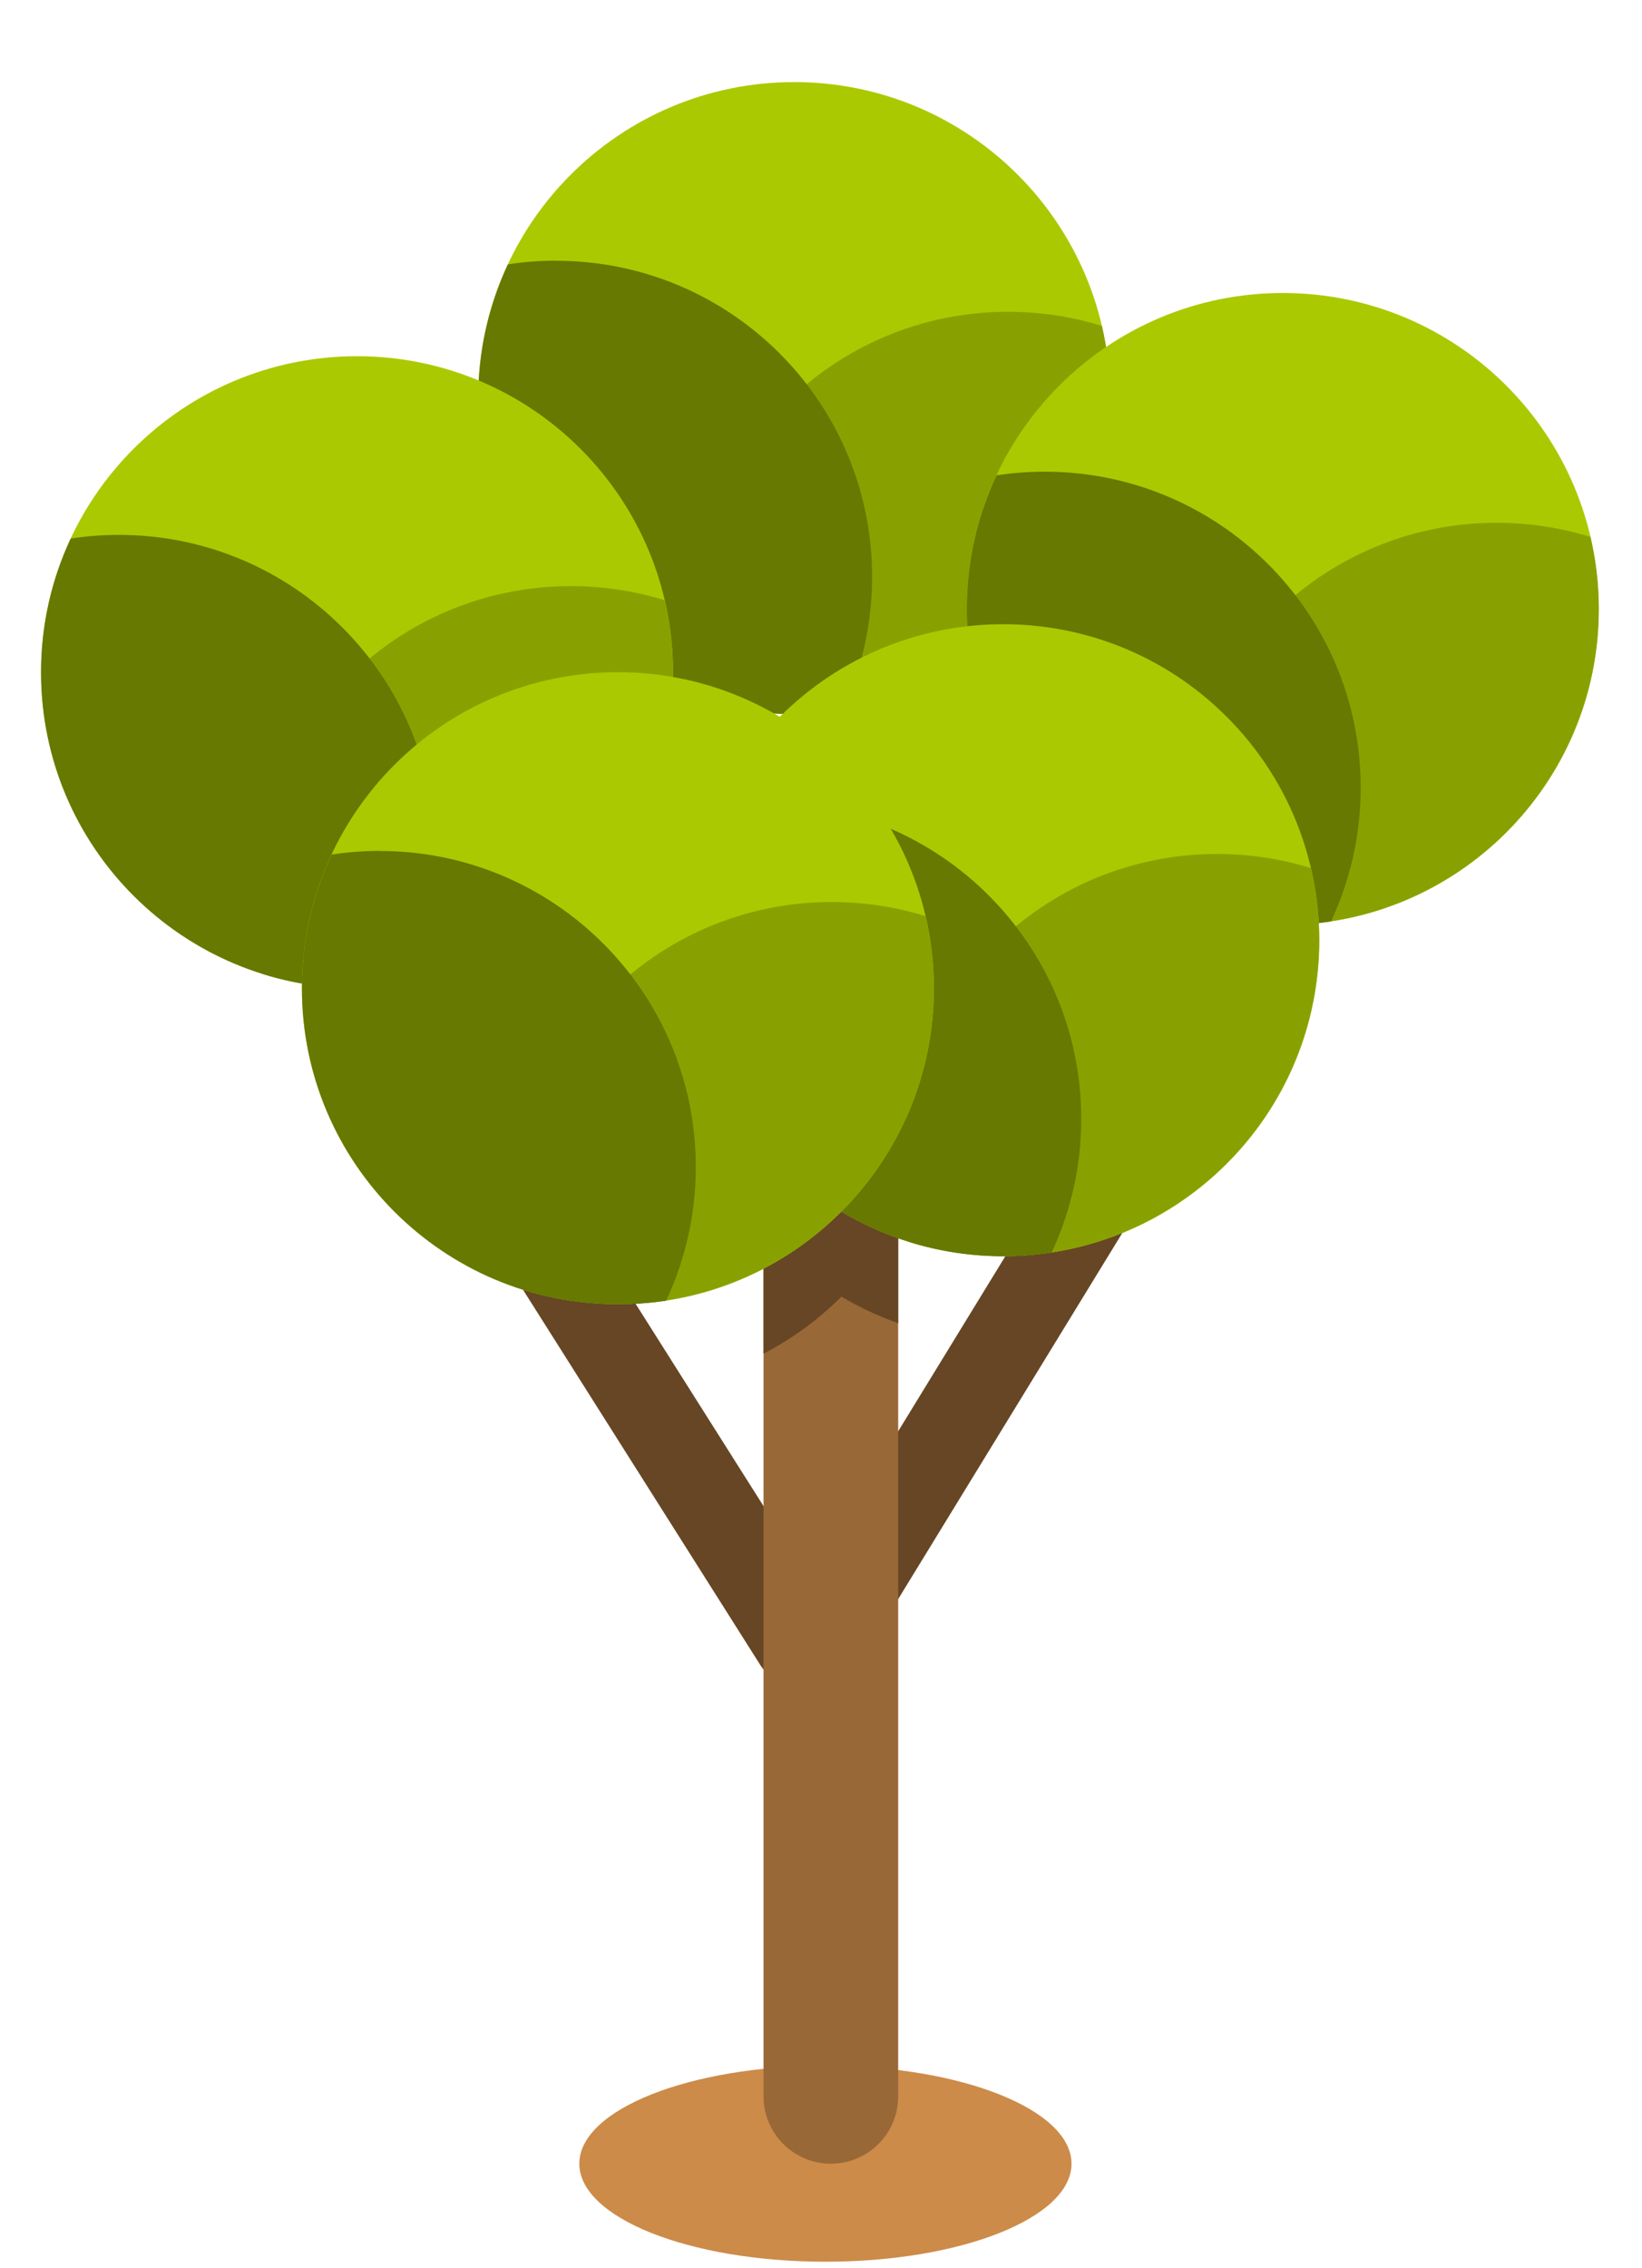 <svg width="160" height="221" viewBox="0 0 160 221" fill="none" xmlns="http://www.w3.org/2000/svg">
<path d="M104.41 210.83C104.41 216.1 93.67 220.38 80.43 220.38C67.19 220.38 56.45 216.1 56.45 210.83C56.45 205.56 67.19 201.28 80.43 201.28C93.67 201.28 104.41 205.56 104.41 210.83Z" fill="#CC8B49"/>
<path d="M78.02 154.98C76.79 156.99 77.42 159.62 79.43 160.85C81.44 162.08 84.07 161.45 85.3 159.44L118.44 105.31C119.67 103.3 119.04 100.67 117.03 99.44C115.02 98.21 112.39 98.84 111.16 100.85L78.02 154.98Z" fill="#664624"/>
<path d="M81.34 157.73C82.55 159.75 81.89 162.38 79.87 163.59C77.85 164.8 75.22 164.14 74.01 162.12L23.79 82.7C22.58 80.68 23.24 78.06 25.26 76.84C27.28 75.63 29.91 76.29 31.12 78.31L81.34 157.73Z" fill="#664624"/>
<path d="M87.52 204.27C87.52 207.89 84.59 210.83 80.96 210.83C77.34 210.83 74.4 207.89 74.4 204.27V100.47C74.4 96.85 77.34 93.92 80.96 93.92C84.58 93.92 87.52 96.86 87.52 100.47V204.27Z" fill="#996837"/>
<path d="M80.96 93.92C77.34 93.92 74.4 96.86 74.4 100.47V131.9C77.21 130.44 79.77 128.56 81.99 126.34C83.73 127.38 85.58 128.24 87.52 128.93V100.47C87.52 96.85 84.59 93.92 80.96 93.92Z" fill="#664624"/>
<path d="M108.18 38.79C108.18 55.79 94.39 69.58 77.39 69.58C60.39 69.58 46.6 55.8 46.6 38.79C46.6 21.78 60.38 8 77.39 8C94.4 8 108.18 21.79 108.18 38.79Z" fill="#ABC900"/>
<path d="M67.43 61.17C67.43 63.59 67.72 65.94 68.24 68.19C71.13 69.09 74.2 69.57 77.39 69.57C94.39 69.57 108.18 55.79 108.18 38.78C108.18 36.36 107.89 34.01 107.37 31.76C104.48 30.86 101.41 30.38 98.22 30.38C81.22 30.38 67.43 44.16 67.43 61.17Z" fill="#89A100"/>
<path d="M54.19 25.4C52.59 25.4 51.02 25.52 49.49 25.76C47.64 29.72 46.6 34.13 46.6 38.79C46.6 55.79 60.38 69.58 77.39 69.58C78.99 69.58 80.56 69.46 82.09 69.23C83.94 65.27 84.98 60.86 84.98 56.2C84.98 39.2 71.2 25.41 54.19 25.41V25.4Z" fill="#677900"/>
<path d="M34.79 96.29C51.795 96.29 65.58 82.505 65.58 65.5C65.58 48.495 51.795 34.71 34.79 34.71C17.785 34.71 4 48.495 4 65.5C4 82.505 17.785 96.29 34.79 96.29Z" fill="#ABC900"/>
<path d="M24.83 87.89C24.83 90.31 25.12 92.66 25.64 94.92C28.53 95.82 31.6 96.3 34.79 96.3C51.79 96.3 65.58 82.52 65.58 65.51C65.58 63.09 65.29 60.74 64.77 58.49C61.88 57.59 58.81 57.11 55.62 57.11C38.62 57.11 24.83 70.89 24.83 87.9V87.89Z" fill="#89A100"/>
<path d="M11.59 52.12C9.99 52.12 8.42 52.24 6.89 52.48C5.04 56.43 4 60.85 4 65.51C4 82.52 17.78 96.3 34.79 96.3C36.39 96.3 37.95 96.18 39.49 95.94C41.34 91.98 42.38 87.57 42.38 82.91C42.38 65.91 28.59 52.12 11.59 52.12Z" fill="#677900"/>
<path d="M155.79 59.34C155.79 76.35 142.01 90.13 125 90.13C107.99 90.13 94.21 76.35 94.21 59.34C94.21 42.33 107.99 28.55 125 28.55C142.01 28.55 155.79 42.34 155.79 59.34Z" fill="#ABC900"/>
<path d="M115.04 81.73C115.04 84.15 115.33 86.499 115.85 88.749C118.74 89.65 121.81 90.13 125 90.13C142 90.13 155.79 76.35 155.79 59.34C155.79 56.92 155.5 54.58 154.98 52.32C152.09 51.42 149.02 50.94 145.83 50.94C128.83 50.94 115.04 64.73 115.04 81.73Z" fill="#89A100"/>
<path d="M101.8 45.96C100.2 45.96 98.63 46.08 97.1 46.32C95.25 50.28 94.21 54.69 94.21 59.35C94.21 76.36 107.99 90.14 125 90.14C126.6 90.14 128.16 90.02 129.7 89.78C131.55 85.82 132.59 81.41 132.59 76.75C132.59 59.74 118.81 45.96 101.8 45.96Z" fill="#677900"/>
<path d="M119.532 113.384C131.556 101.359 131.557 81.864 119.532 69.84C107.508 57.816 88.013 57.816 75.989 69.84C63.965 81.864 63.965 101.359 75.989 113.384C88.013 125.408 107.508 125.408 119.532 113.384Z" fill="#ABC900"/>
<path d="M87.8 114C87.8 116.42 88.09 118.77 88.61 121.02C91.5 121.92 94.57 122.399 97.76 122.399C114.77 122.399 128.55 108.62 128.55 91.61C128.55 89.19 128.26 86.84 127.74 84.59C124.85 83.69 121.78 83.21 118.59 83.21C101.59 83.21 87.8 96.99 87.8 114Z" fill="#89A100"/>
<path d="M74.57 78.23C72.97 78.23 71.4 78.35 69.87 78.59C68.02 82.55 66.98 86.96 66.98 91.62C66.98 108.63 80.76 122.409 97.77 122.409C99.37 122.409 100.94 122.29 102.47 122.05C104.32 118.09 105.36 113.68 105.36 109.02C105.36 92.019 91.57 78.23 74.57 78.23Z" fill="#677900"/>
<path d="M91 96.29C91 113.29 77.22 127.08 60.21 127.08C43.2 127.08 29.42 113.3 29.42 96.29C29.42 79.28 43.21 65.5 60.21 65.5C77.21 65.5 91 79.29 91 96.29Z" fill="#ABC900"/>
<path d="M50.25 118.68C50.25 121.1 50.54 123.45 51.06 125.7C53.95 126.6 57.02 127.08 60.21 127.08C77.22 127.08 91 113.3 91 96.29C91 93.87 90.71 91.52 90.19 89.27C87.3 88.37 84.23 87.89 81.04 87.89C64.04 87.89 50.25 101.67 50.25 118.68Z" fill="#89A100"/>
<path d="M37.01 82.91C35.41 82.91 33.84 83.03 32.31 83.27C30.46 87.23 29.42 91.64 29.42 96.3C29.42 113.3 43.21 127.09 60.21 127.09C61.81 127.09 63.38 126.97 64.91 126.74C66.76 122.78 67.8 118.37 67.8 113.71C67.8 96.71 54.01 82.92 37.01 82.92V82.91Z" fill="#677900"/>
</svg>
